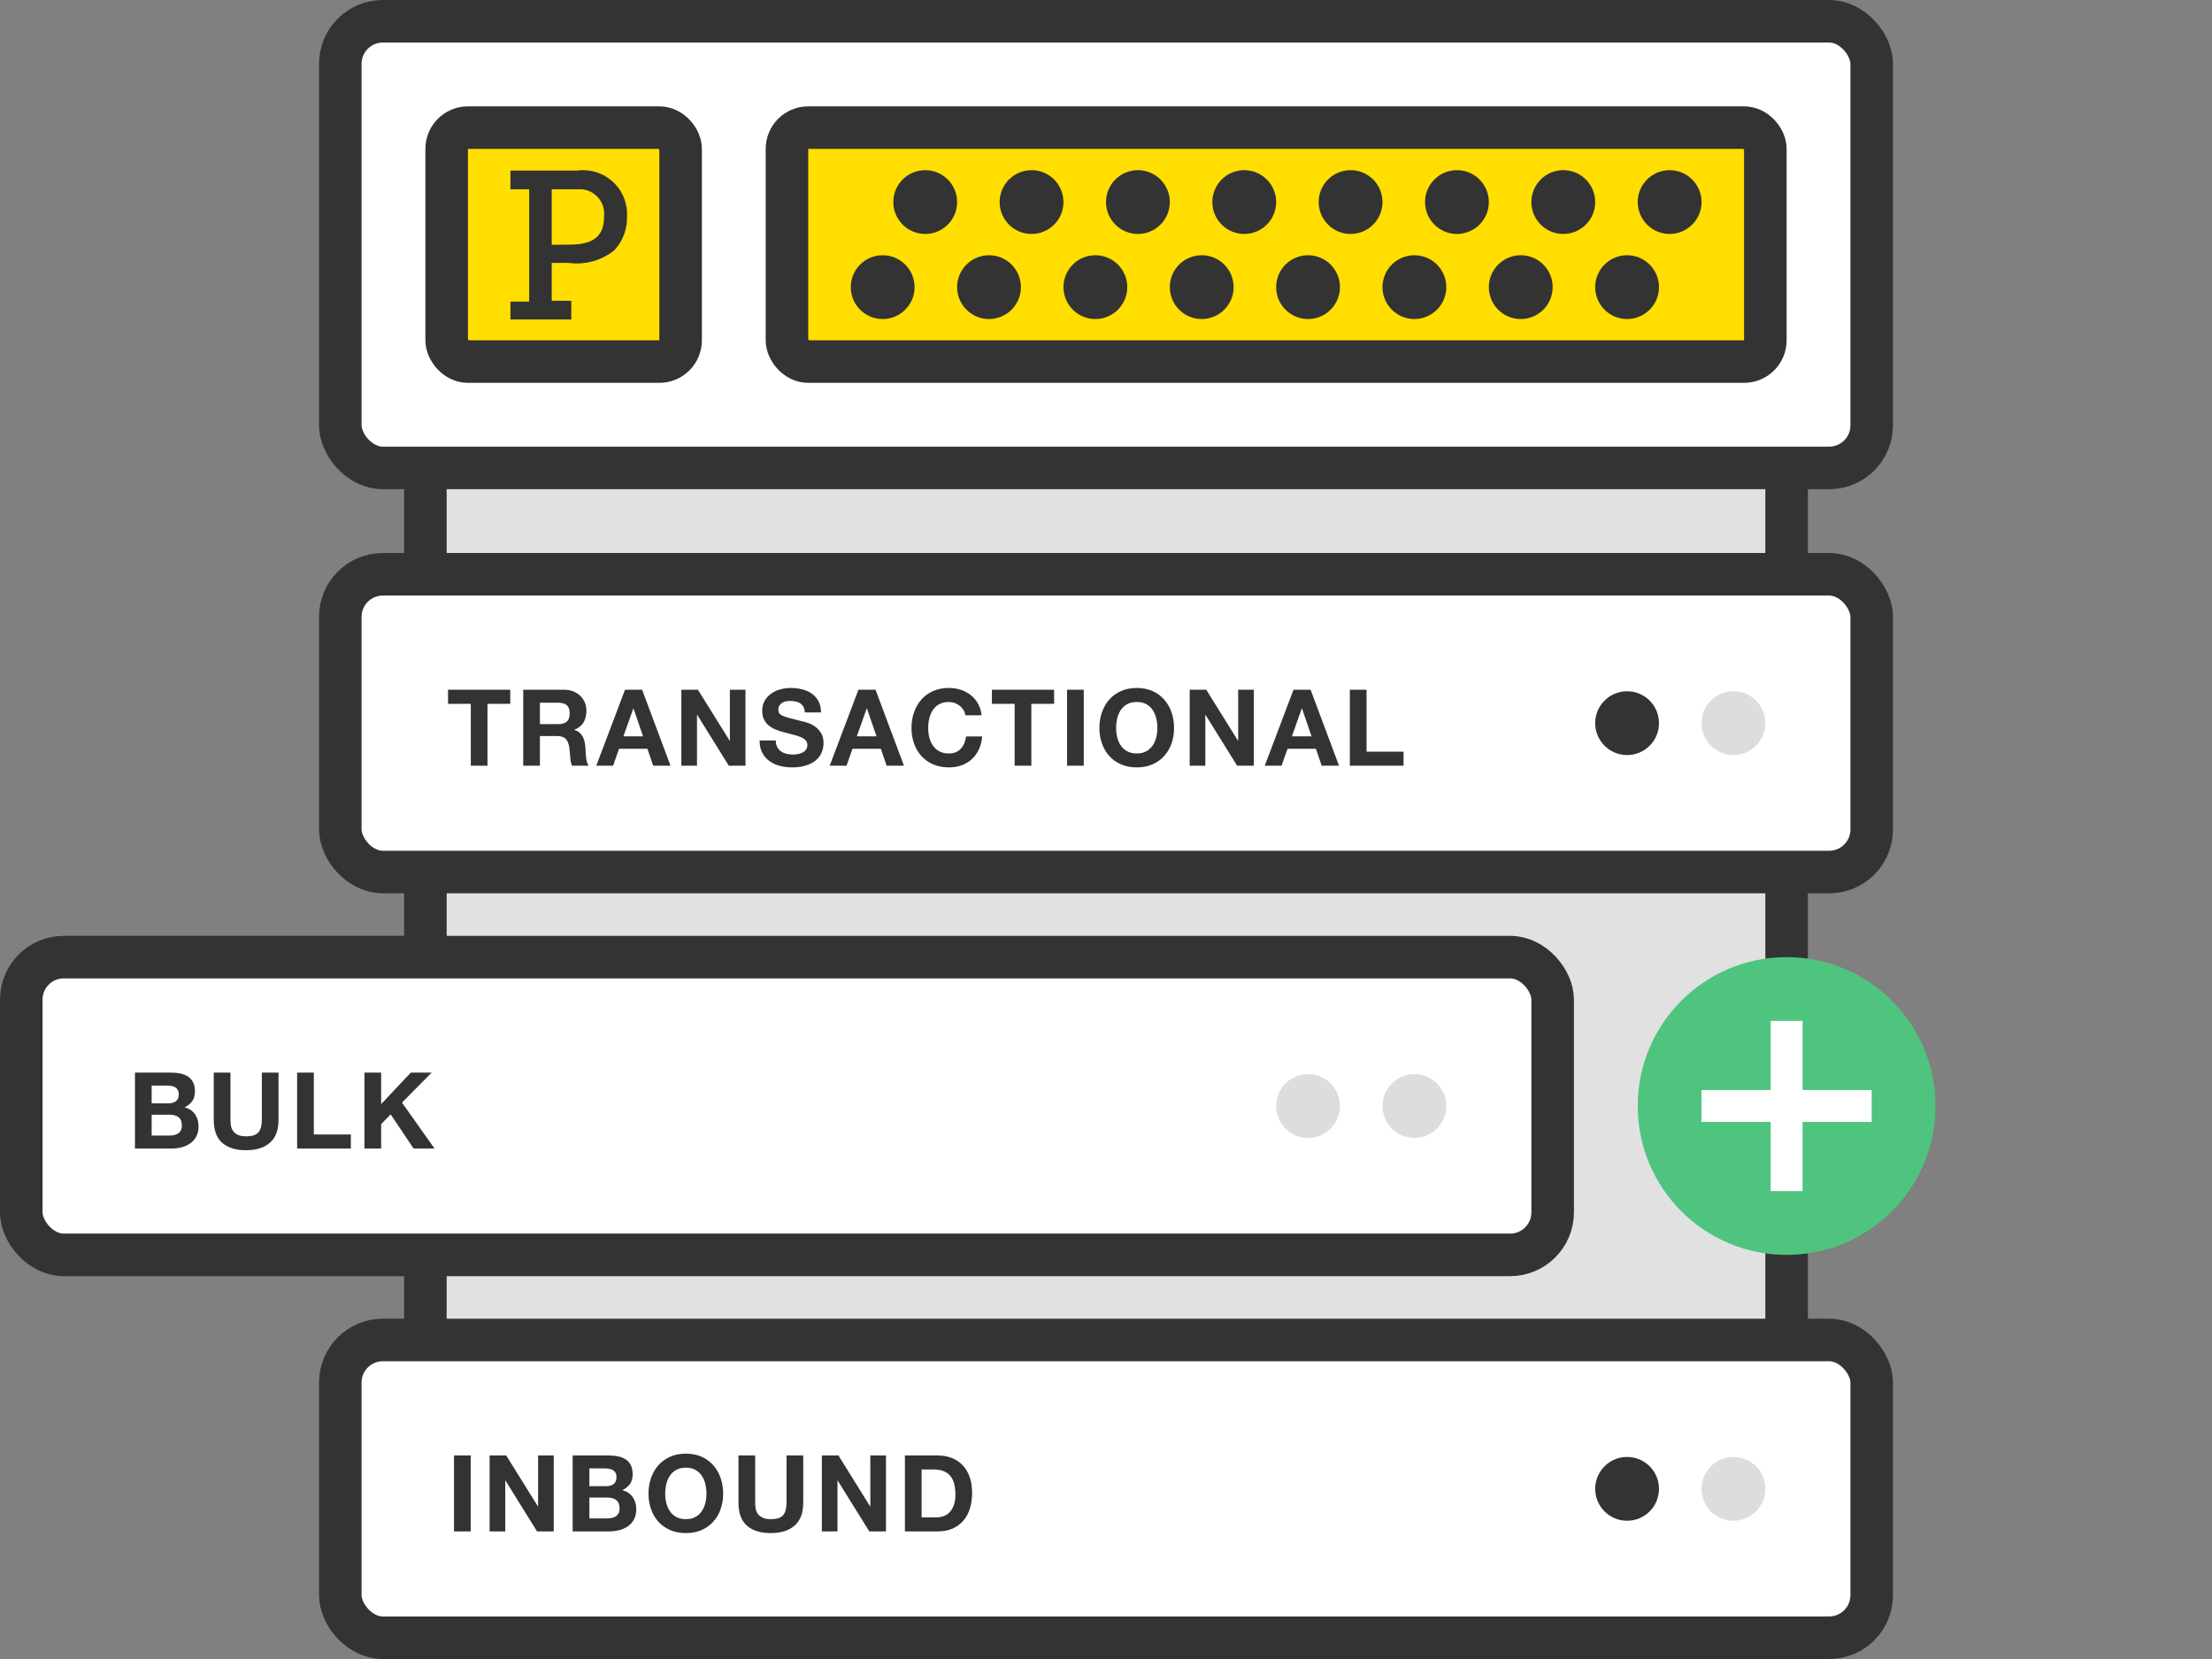 <svg xmlns="http://www.w3.org/2000/svg" width="104" height="78" viewBox="0 0 104 78">
  <rect x="0" y="0" width="104" height="78" fill="#808080" stroke="none"/>
  <g fill="none" fill-rule="evenodd" transform="translate(1 1)">
    <rect width="64" height="72" x="19" y="3" fill="#E1E1E1" stroke="#333" stroke-width="2"/>
    <g transform="translate(15 62)">
      <rect width="72" height="14" fill="#FFF" stroke="#333" stroke-width="2" rx="2"/>
      <circle cx="65.5" cy="7" r="1.5" fill="#DDD" fill-rule="nonzero"/>
      <circle cx="60.5" cy="7" r="1.5" fill="#333" fill-rule="nonzero"/>
      <path fill="#333" fill-rule="nonzero" d="M5.345,5.43 L6.13,5.43 L6.13,9 L5.345,9 L5.345,5.43 Z M7.02,5.43 L7.8,5.43 L9.29,7.825 L9.3,7.825 L9.3,5.43 L10.035,5.43 L10.035,9 L9.25,9 L7.765,6.61 L7.755,6.61 L7.755,9 L7.02,9 L7.02,5.43 Z M11.71,6.875 L12.505,6.875 C12.645,6.875 12.76,6.842 12.85,6.775 C12.94,6.708 12.985,6.6 12.985,6.45 C12.985,6.367 12.97,6.298 12.94,6.245 C12.91,6.192 12.87,6.15 12.82,6.12 C12.77,6.09 12.713,6.069 12.648,6.058 C12.582,6.046 12.515,6.04 12.445,6.04 L11.71,6.04 L11.71,6.875 Z M13.26,7.06 C13.48,7.123 13.644,7.234 13.752,7.393 C13.861,7.551 13.915,7.742 13.915,7.965 C13.915,8.145 13.88,8.301 13.81,8.432 C13.74,8.564 13.646,8.672 13.527,8.755 C13.409,8.838 13.274,8.9 13.123,8.94 C12.971,8.98 12.815,9 12.655,9 L10.925,9 L10.925,5.43 L12.605,5.43 C12.775,5.43 12.93,5.445 13.07,5.475 C13.21,5.505 13.33,5.554 13.43,5.622 C13.53,5.691 13.607,5.782 13.662,5.895 C13.718,6.008 13.745,6.148 13.745,6.315 C13.745,6.495 13.704,6.645 13.623,6.765 C13.541,6.884 13.422,6.982 13.264,7.058 L13.26,7.06 Z M11.71,8.39 L12.55,8.39 C12.627,8.39 12.7,8.383 12.77,8.367 C12.84,8.352 12.902,8.328 12.955,8.293 C13.008,8.257 13.051,8.21 13.082,8.15 C13.114,8.09 13.13,8.013 13.13,7.92 C13.13,7.737 13.078,7.606 12.975,7.527 C12.872,7.449 12.735,7.41 12.565,7.41 L11.71,7.41 L11.71,8.39 Z M15.275,7.23 C15.275,7.38 15.292,7.526 15.328,7.668 C15.363,7.809 15.418,7.937 15.495,8.05 C15.572,8.163 15.672,8.254 15.795,8.322 C15.918,8.391 16.068,8.425 16.245,8.425 C16.422,8.425 16.572,8.391 16.695,8.322 C16.818,8.254 16.918,8.163 16.995,8.05 C17.072,7.937 17.127,7.809 17.163,7.668 C17.198,7.526 17.215,7.38 17.215,7.23 C17.215,7.073 17.198,6.922 17.163,6.775 C17.127,6.628 17.072,6.498 16.995,6.383 C16.918,6.267 16.818,6.176 16.695,6.107 C16.572,6.039 16.422,6.005 16.245,6.005 C16.068,6.005 15.918,6.039 15.795,6.107 C15.672,6.176 15.572,6.267 15.495,6.383 C15.418,6.498 15.363,6.628 15.328,6.775 C15.292,6.922 15.275,7.073 15.275,7.23 Z M14.49,7.23 C14.49,6.963 14.53,6.716 14.61,6.487 C14.69,6.259 14.805,6.06 14.955,5.89 C15.105,5.72 15.289,5.587 15.508,5.49 C15.726,5.393 15.972,5.345 16.245,5.345 C16.522,5.345 16.768,5.393 16.985,5.49 C17.202,5.587 17.385,5.72 17.535,5.89 C17.685,6.06 17.8,6.259 17.88,6.487 C17.96,6.716 18,6.963 18,7.23 C18,7.49 17.96,7.732 17.88,7.957 C17.8,8.183 17.685,8.378 17.535,8.545 C17.385,8.712 17.202,8.842 16.985,8.938 C16.768,9.033 16.522,9.08 16.245,9.08 C15.972,9.08 15.726,9.033 15.508,8.938 C15.289,8.842 15.105,8.712 14.955,8.545 C14.805,8.378 14.69,8.183 14.61,7.957 C14.53,7.732 14.49,7.49 14.49,7.23 Z M21.765,7.65 C21.765,8.133 21.63,8.492 21.36,8.727 C21.09,8.963 20.717,9.08 20.24,9.08 C19.757,9.08 19.383,8.963 19.117,8.73 C18.852,8.497 18.72,8.137 18.72,7.65 L18.72,5.43 L19.505,5.43 L19.505,7.65 C19.505,7.747 19.513,7.842 19.53,7.935 C19.547,8.028 19.582,8.111 19.635,8.182 C19.688,8.254 19.762,8.312 19.858,8.357 C19.953,8.403 20.08,8.425 20.24,8.425 C20.52,8.425 20.713,8.363 20.82,8.238 C20.927,8.112 20.98,7.917 20.98,7.65 L20.98,5.43 L21.765,5.43 L21.765,7.65 Z M22.64,5.43 L23.42,5.43 L24.91,7.825 L24.92,7.825 L24.92,5.43 L25.655,5.43 L25.655,9 L24.87,9 L23.385,6.61 L23.375,6.61 L23.375,9 L22.64,9 L22.64,5.43 Z M27.33,8.34 L28.03,8.34 C28.143,8.34 28.253,8.322 28.36,8.285 C28.467,8.248 28.562,8.188 28.645,8.102 C28.728,8.017 28.795,7.907 28.845,7.77 C28.895,7.633 28.92,7.467 28.92,7.27 C28.92,7.09 28.903,6.928 28.867,6.782 C28.832,6.637 28.775,6.513 28.695,6.41 C28.615,6.307 28.509,6.228 28.378,6.173 C28.246,6.117 28.083,6.09 27.89,6.09 L27.33,6.09 L27.33,8.34 Z M26.545,5.43 L28.085,5.43 C28.315,5.43 28.529,5.467 28.727,5.54 C28.926,5.613 29.097,5.723 29.242,5.87 C29.388,6.017 29.501,6.2 29.582,6.42 C29.664,6.64 29.705,6.898 29.705,7.195 C29.705,7.455 29.672,7.695 29.605,7.915 C29.538,8.135 29.438,8.325 29.302,8.485 C29.167,8.645 28.999,8.771 28.797,8.863 C28.596,8.954 28.358,9 28.085,9 L26.545,9 L26.545,5.43 Z"/>
    </g>
    <g transform="translate(0 44)">
      <rect width="72" height="14" fill="#FFF" stroke="#333" stroke-width="2" rx="2"/>
      <circle cx="65.5" cy="7" r="1.5" fill="#DDD" fill-rule="nonzero"/>
      <circle cx="60.5" cy="7" r="1.5" fill="#DDD" fill-rule="nonzero"/>
      <path fill="#333" fill-rule="nonzero" d="M6.13,6.875 L6.925,6.875 C7.065,6.875 7.18,6.842 7.27,6.775 C7.36,6.708 7.405,6.6 7.405,6.45 C7.405,6.367 7.39,6.298 7.36,6.245 C7.33,6.192 7.29,6.15 7.24,6.12 C7.19,6.09 7.133,6.069 7.067,6.058 C7.002,6.046 6.935,6.04 6.865,6.04 L6.13,6.04 L6.13,6.875 Z M7.68,7.06 C7.9,7.123 8.064,7.234 8.172,7.393 C8.281,7.551 8.335,7.742 8.335,7.965 C8.335,8.145 8.3,8.301 8.23,8.432 C8.16,8.564 8.066,8.672 7.947,8.755 C7.829,8.838 7.694,8.9 7.543,8.94 C7.391,8.98 7.235,9 7.075,9 L5.345,9 L5.345,5.43 L7.025,5.43 C7.195,5.43 7.35,5.445 7.49,5.475 C7.63,5.505 7.75,5.554 7.85,5.622 C7.95,5.691 8.027,5.782 8.082,5.895 C8.138,6.008 8.165,6.148 8.165,6.315 C8.165,6.495 8.124,6.645 8.043,6.765 C7.961,6.884 7.842,6.982 7.684,7.058 L7.68,7.06 Z M6.13,8.39 L6.97,8.39 C7.047,8.39 7.12,8.383 7.19,8.367 C7.26,8.352 7.322,8.328 7.375,8.293 C7.428,8.257 7.471,8.21 7.503,8.15 C7.534,8.09 7.55,8.013 7.55,7.92 C7.55,7.737 7.498,7.606 7.395,7.527 C7.292,7.449 7.155,7.41 6.985,7.41 L6.13,7.41 L6.13,8.39 Z M12.095,7.65 C12.095,8.133 11.96,8.492 11.69,8.727 C11.42,8.963 11.047,9.08 10.57,9.08 C10.087,9.08 9.713,8.963 9.447,8.73 C9.182,8.497 9.05,8.137 9.05,7.65 L9.05,5.43 L9.835,5.43 L9.835,7.65 C9.835,7.747 9.843,7.842 9.86,7.935 C9.877,8.028 9.912,8.111 9.965,8.182 C10.018,8.254 10.092,8.312 10.188,8.357 C10.283,8.403 10.41,8.425 10.57,8.425 C10.85,8.425 11.043,8.363 11.15,8.238 C11.257,8.112 11.31,7.917 11.31,7.65 L11.31,5.43 L12.095,5.43 L12.095,7.65 Z M12.97,5.43 L13.755,5.43 L13.755,8.34 L15.495,8.34 L15.495,9 L12.97,9 L12.97,5.43 Z M16.135,5.43 L16.92,5.43 L16.92,6.91 L18.315,5.43 L19.295,5.43 L17.9,6.84 L19.43,9 L18.445,9 L17.37,7.395 L16.92,7.85 L16.92,9 L16.135,9 L16.135,5.43 Z"/>
    </g>
    <g transform="translate(15 26)">
      <rect width="72" height="14" fill="#FFF" stroke="#333" stroke-width="2" rx="2"/>
      <circle cx="65.5" cy="7" r="1.5" fill="#DDD" fill-rule="nonzero"/>
      <circle cx="60.5" cy="7" r="1.5" fill="#333" fill-rule="nonzero"/>
      <path fill="#333" fill-rule="nonzero" d="M6.135,6.09 L5.065,6.09 L5.065,5.43 L7.99,5.43 L7.99,6.09 L6.92,6.09 L6.92,9 L6.135,9 L6.135,6.09 Z M9.385,7.045 L10.245,7.045 C10.425,7.045 10.56,7.005 10.65,6.925 C10.74,6.845 10.785,6.715 10.785,6.535 C10.785,6.362 10.74,6.236 10.65,6.157 C10.56,6.079 10.425,6.04 10.245,6.04 L9.385,6.04 L9.385,7.045 Z M8.6,5.43 L10.525,5.43 C10.685,5.43 10.829,5.456 10.957,5.508 C11.086,5.559 11.196,5.63 11.287,5.72 C11.379,5.81 11.449,5.914 11.498,6.032 C11.546,6.151 11.57,6.278 11.57,6.415 C11.57,6.625 11.526,6.807 11.438,6.96 C11.349,7.113 11.205,7.23 11.005,7.31 L11.005,7.32 C11.102,7.347 11.182,7.387 11.245,7.442 C11.308,7.498 11.36,7.562 11.4,7.638 C11.44,7.713 11.469,7.795 11.488,7.885 C11.506,7.975 11.518,8.065 11.525,8.155 C11.528,8.212 11.532,8.278 11.535,8.355 C11.538,8.432 11.544,8.51 11.553,8.59 C11.561,8.67 11.574,8.746 11.592,8.818 C11.611,8.889 11.638,8.95 11.675,9 L10.89,9 C10.847,8.887 10.82,8.752 10.81,8.595 C10.8,8.438 10.785,8.288 10.765,8.145 C10.738,7.958 10.682,7.822 10.595,7.735 C10.508,7.648 10.367,7.605 10.17,7.605 L9.385,7.605 L9.385,9 L8.6,9 L8.6,5.43 Z M13.31,7.62 L14.235,7.62 L13.785,6.31 L13.775,6.31 L13.31,7.62 Z M13.385,5.43 L14.19,5.43 L15.525,9 L14.71,9 L14.44,8.205 L13.105,8.205 L12.825,9 L12.035,9 L13.385,5.43 Z M16.035,5.43 L16.815,5.43 L18.305,7.825 L18.315,7.825 L18.315,5.43 L19.05,5.43 L19.05,9 L18.265,9 L16.78,6.61 L16.77,6.61 L16.77,9 L16.035,9 L16.035,5.43 Z M20.475,7.815 C20.475,7.935 20.497,8.037 20.54,8.12 C20.583,8.203 20.641,8.271 20.712,8.322 C20.784,8.374 20.868,8.412 20.965,8.438 C21.062,8.463 21.162,8.475 21.265,8.475 C21.335,8.475 21.41,8.469 21.49,8.457 C21.57,8.446 21.645,8.423 21.715,8.39 C21.785,8.357 21.843,8.311 21.89,8.252 C21.937,8.194 21.96,8.12 21.96,8.03 C21.96,7.933 21.929,7.855 21.867,7.795 C21.806,7.735 21.725,7.685 21.625,7.645 C21.525,7.605 21.412,7.57 21.285,7.54 C21.158,7.51 21.03,7.477 20.9,7.44 C20.767,7.407 20.637,7.366 20.51,7.317 C20.383,7.269 20.27,7.207 20.17,7.13 C20.07,7.053 19.989,6.958 19.927,6.843 C19.866,6.727 19.835,6.588 19.835,6.425 C19.835,6.242 19.874,6.083 19.953,5.947 C20.031,5.812 20.133,5.7 20.26,5.61 C20.387,5.52 20.53,5.453 20.69,5.41 C20.85,5.367 21.01,5.345 21.17,5.345 C21.357,5.345 21.536,5.366 21.707,5.407 C21.879,5.449 22.032,5.517 22.165,5.61 C22.298,5.703 22.404,5.822 22.483,5.968 C22.561,6.113 22.6,6.288 22.6,6.495 L21.84,6.495 C21.833,6.388 21.811,6.3 21.773,6.23 C21.734,6.16 21.683,6.105 21.62,6.065 C21.557,6.025 21.484,5.997 21.402,5.98 C21.321,5.963 21.232,5.955 21.135,5.955 C21.072,5.955 21.008,5.962 20.945,5.975 C20.882,5.988 20.824,6.012 20.773,6.045 C20.721,6.078 20.678,6.12 20.645,6.17 C20.612,6.22 20.595,6.283 20.595,6.36 C20.595,6.43 20.608,6.487 20.635,6.53 C20.662,6.573 20.714,6.613 20.793,6.65 C20.871,6.687 20.979,6.723 21.117,6.76 C21.256,6.797 21.437,6.843 21.66,6.9 C21.727,6.913 21.819,6.937 21.938,6.973 C22.056,7.008 22.173,7.063 22.29,7.14 C22.407,7.217 22.507,7.319 22.593,7.447 C22.678,7.576 22.72,7.74 22.72,7.94 C22.72,8.103 22.688,8.255 22.625,8.395 C22.562,8.535 22.468,8.656 22.343,8.758 C22.217,8.859 22.063,8.938 21.878,8.995 C21.692,9.052 21.478,9.08 21.235,9.08 C21.038,9.08 20.848,9.056 20.663,9.008 C20.477,8.959 20.314,8.883 20.172,8.78 C20.031,8.677 19.918,8.545 19.835,8.385 C19.752,8.225 19.712,8.035 19.715,7.815 L20.475,7.815 Z M24.285,7.62 L25.21,7.62 L24.76,6.31 L24.75,6.31 L24.285,7.62 Z M24.36,5.43 L25.165,5.43 L26.5,9 L25.685,9 L25.415,8.205 L24.08,8.205 L23.8,9 L23.01,9 L24.36,5.43 Z M29.39,6.63 C29.377,6.54 29.347,6.458 29.3,6.383 C29.253,6.307 29.195,6.242 29.125,6.185 C29.055,6.128 28.976,6.084 28.887,6.053 C28.799,6.021 28.707,6.005 28.61,6.005 C28.433,6.005 28.283,6.039 28.16,6.107 C28.037,6.176 27.937,6.267 27.86,6.383 C27.783,6.498 27.728,6.628 27.692,6.775 C27.657,6.922 27.64,7.073 27.64,7.23 C27.64,7.38 27.657,7.526 27.692,7.668 C27.728,7.809 27.783,7.937 27.86,8.05 C27.937,8.163 28.037,8.254 28.16,8.322 C28.283,8.391 28.433,8.425 28.61,8.425 C28.85,8.425 29.037,8.352 29.172,8.205 C29.308,8.058 29.39,7.865 29.42,7.625 L30.18,7.625 C30.16,7.848 30.108,8.05 30.025,8.23 C29.942,8.41 29.832,8.563 29.695,8.69 C29.558,8.817 29.398,8.913 29.215,8.98 C29.032,9.047 28.83,9.08 28.61,9.08 C28.337,9.08 28.091,9.033 27.872,8.938 C27.654,8.842 27.47,8.712 27.32,8.545 C27.17,8.378 27.055,8.183 26.975,7.957 C26.895,7.732 26.855,7.49 26.855,7.23 C26.855,6.963 26.895,6.716 26.975,6.487 C27.055,6.259 27.17,6.06 27.32,5.89 C27.47,5.72 27.654,5.587 27.872,5.49 C28.091,5.393 28.337,5.345 28.61,5.345 C28.807,5.345 28.992,5.373 29.168,5.43 C29.343,5.487 29.499,5.569 29.637,5.678 C29.776,5.786 29.89,5.92 29.98,6.08 C30.07,6.24 30.127,6.423 30.15,6.63 L29.39,6.63 Z M31.705,6.09 L30.635,6.09 L30.635,5.43 L33.56,5.43 L33.56,6.09 L32.49,6.09 L32.49,9 L31.705,9 L31.705,6.09 Z M34.17,5.43 L34.955,5.43 L34.955,9 L34.17,9 L34.17,5.43 Z M36.475,7.23 C36.475,7.38 36.492,7.526 36.528,7.668 C36.563,7.809 36.618,7.937 36.695,8.05 C36.772,8.163 36.872,8.254 36.995,8.322 C37.118,8.391 37.268,8.425 37.445,8.425 C37.622,8.425 37.772,8.391 37.895,8.322 C38.018,8.254 38.118,8.163 38.195,8.05 C38.272,7.937 38.327,7.809 38.362,7.668 C38.398,7.526 38.415,7.38 38.415,7.23 C38.415,7.073 38.398,6.922 38.362,6.775 C38.327,6.628 38.272,6.498 38.195,6.383 C38.118,6.267 38.018,6.176 37.895,6.107 C37.772,6.039 37.622,6.005 37.445,6.005 C37.268,6.005 37.118,6.039 36.995,6.107 C36.872,6.176 36.772,6.267 36.695,6.383 C36.618,6.498 36.563,6.628 36.528,6.775 C36.492,6.922 36.475,7.073 36.475,7.23 Z M35.69,7.23 C35.69,6.963 35.73,6.716 35.81,6.487 C35.89,6.259 36.005,6.06 36.155,5.89 C36.305,5.72 36.489,5.587 36.708,5.49 C36.926,5.393 37.172,5.345 37.445,5.345 C37.722,5.345 37.968,5.393 38.185,5.49 C38.402,5.587 38.585,5.72 38.735,5.89 C38.885,6.06 39,6.259 39.08,6.487 C39.16,6.716 39.2,6.963 39.2,7.23 C39.2,7.49 39.16,7.732 39.08,7.957 C39,8.183 38.885,8.378 38.735,8.545 C38.585,8.712 38.402,8.842 38.185,8.938 C37.968,9.033 37.722,9.08 37.445,9.08 C37.172,9.08 36.926,9.033 36.708,8.938 C36.489,8.842 36.305,8.712 36.155,8.545 C36.005,8.378 35.89,8.183 35.81,7.957 C35.73,7.732 35.69,7.49 35.69,7.23 Z M39.935,5.43 L40.715,5.43 L42.205,7.825 L42.215,7.825 L42.215,5.43 L42.95,5.43 L42.95,9 L42.165,9 L40.68,6.61 L40.67,6.61 L40.67,9 L39.935,9 L39.935,5.43 Z M44.74,7.62 L45.665,7.62 L45.215,6.31 L45.205,6.31 L44.74,7.62 Z M44.815,5.43 L45.62,5.43 L46.955,9 L46.14,9 L45.87,8.205 L44.535,8.205 L44.255,9 L43.465,9 L44.815,5.43 Z M47.465,5.43 L48.25,5.43 L48.25,8.34 L49.99,8.34 L49.99,9 L47.465,9 L47.465,5.43 Z"/>
    </g>
    <g transform="translate(15)">
      <rect width="72" height="21" fill="#FFF" stroke="#333" stroke-width="2" rx="2"/>
      <rect width="11" height="11" x="5" y="5" fill="#FFDE00" stroke="#333" stroke-width="2" rx="1"/>
      <path fill="#333" fill-rule="nonzero" d="M8.88,13.18 L8,13.18 L8,14.02 L10.86,14.02 L10.86,13.14 L9.94,13.14 L9.94,11.36 L10.73,11.36 C11.502,11.468 12.284,11.251 12.89,10.76 C13.283,10.333 13.495,9.77 13.48,9.19 C13.516,8.572 13.273,7.97 12.818,7.55 C12.363,7.13 11.744,6.935 11.13,7.02 L8,7.02 L8,7.9 L8.88,7.9 L8.88,13.18 Z M9.94,10.51 L9.94,7.9 L11.15,7.9 C11.494,7.868 11.834,7.992 12.076,8.238 C12.318,8.484 12.437,8.826 12.4,9.17 C12.4,9.9 12.12,10.5 10.82,10.5 L9.94,10.51 Z"/>
      <rect width="46" height="11" x="21" y="5" fill="#FFDE00" stroke="#333" stroke-width="2" rx="1"/>
      <g fill="#333" fill-rule="nonzero" transform="translate(24 7)">
        <g transform="translate(2)">
          <circle cx="1.5" cy="1.5" r="1.5"/>
          <circle cx="6.5" cy="1.5" r="1.5"/>
          <circle cx="11.5" cy="1.5" r="1.5"/>
          <circle cx="16.5" cy="1.5" r="1.5"/>
          <circle cx="21.5" cy="1.5" r="1.5"/>
          <circle cx="26.5" cy="1.5" r="1.5"/>
          <circle cx="31.5" cy="1.5" r="1.5"/>
          <circle cx="36.5" cy="1.5" r="1.5"/>
        </g>
        <g transform="translate(0 4)">
          <circle cx="1.5" cy="1.5" r="1.5"/>
          <circle cx="6.5" cy="1.5" r="1.5"/>
          <circle cx="11.5" cy="1.5" r="1.5"/>
          <circle cx="16.5" cy="1.5" r="1.5"/>
          <circle cx="21.5" cy="1.5" r="1.5"/>
          <circle cx="26.5" cy="1.5" r="1.5"/>
          <circle cx="31.5" cy="1.5" r="1.5"/>
          <circle cx="36.5" cy="1.5" r="1.5"/>
        </g>
      </g>
    </g>
    <g transform="translate(76 44)">
      <circle cx="7" cy="7" r="7" fill="#4FC47F"/>
      <rect width="1.5" height="8" x="6.25" y="3" fill="#FFF"/>
      <rect width="8" height="1.5" x="3" y="6.25" fill="#FFF"/>
    </g>
  </g>
</svg>

